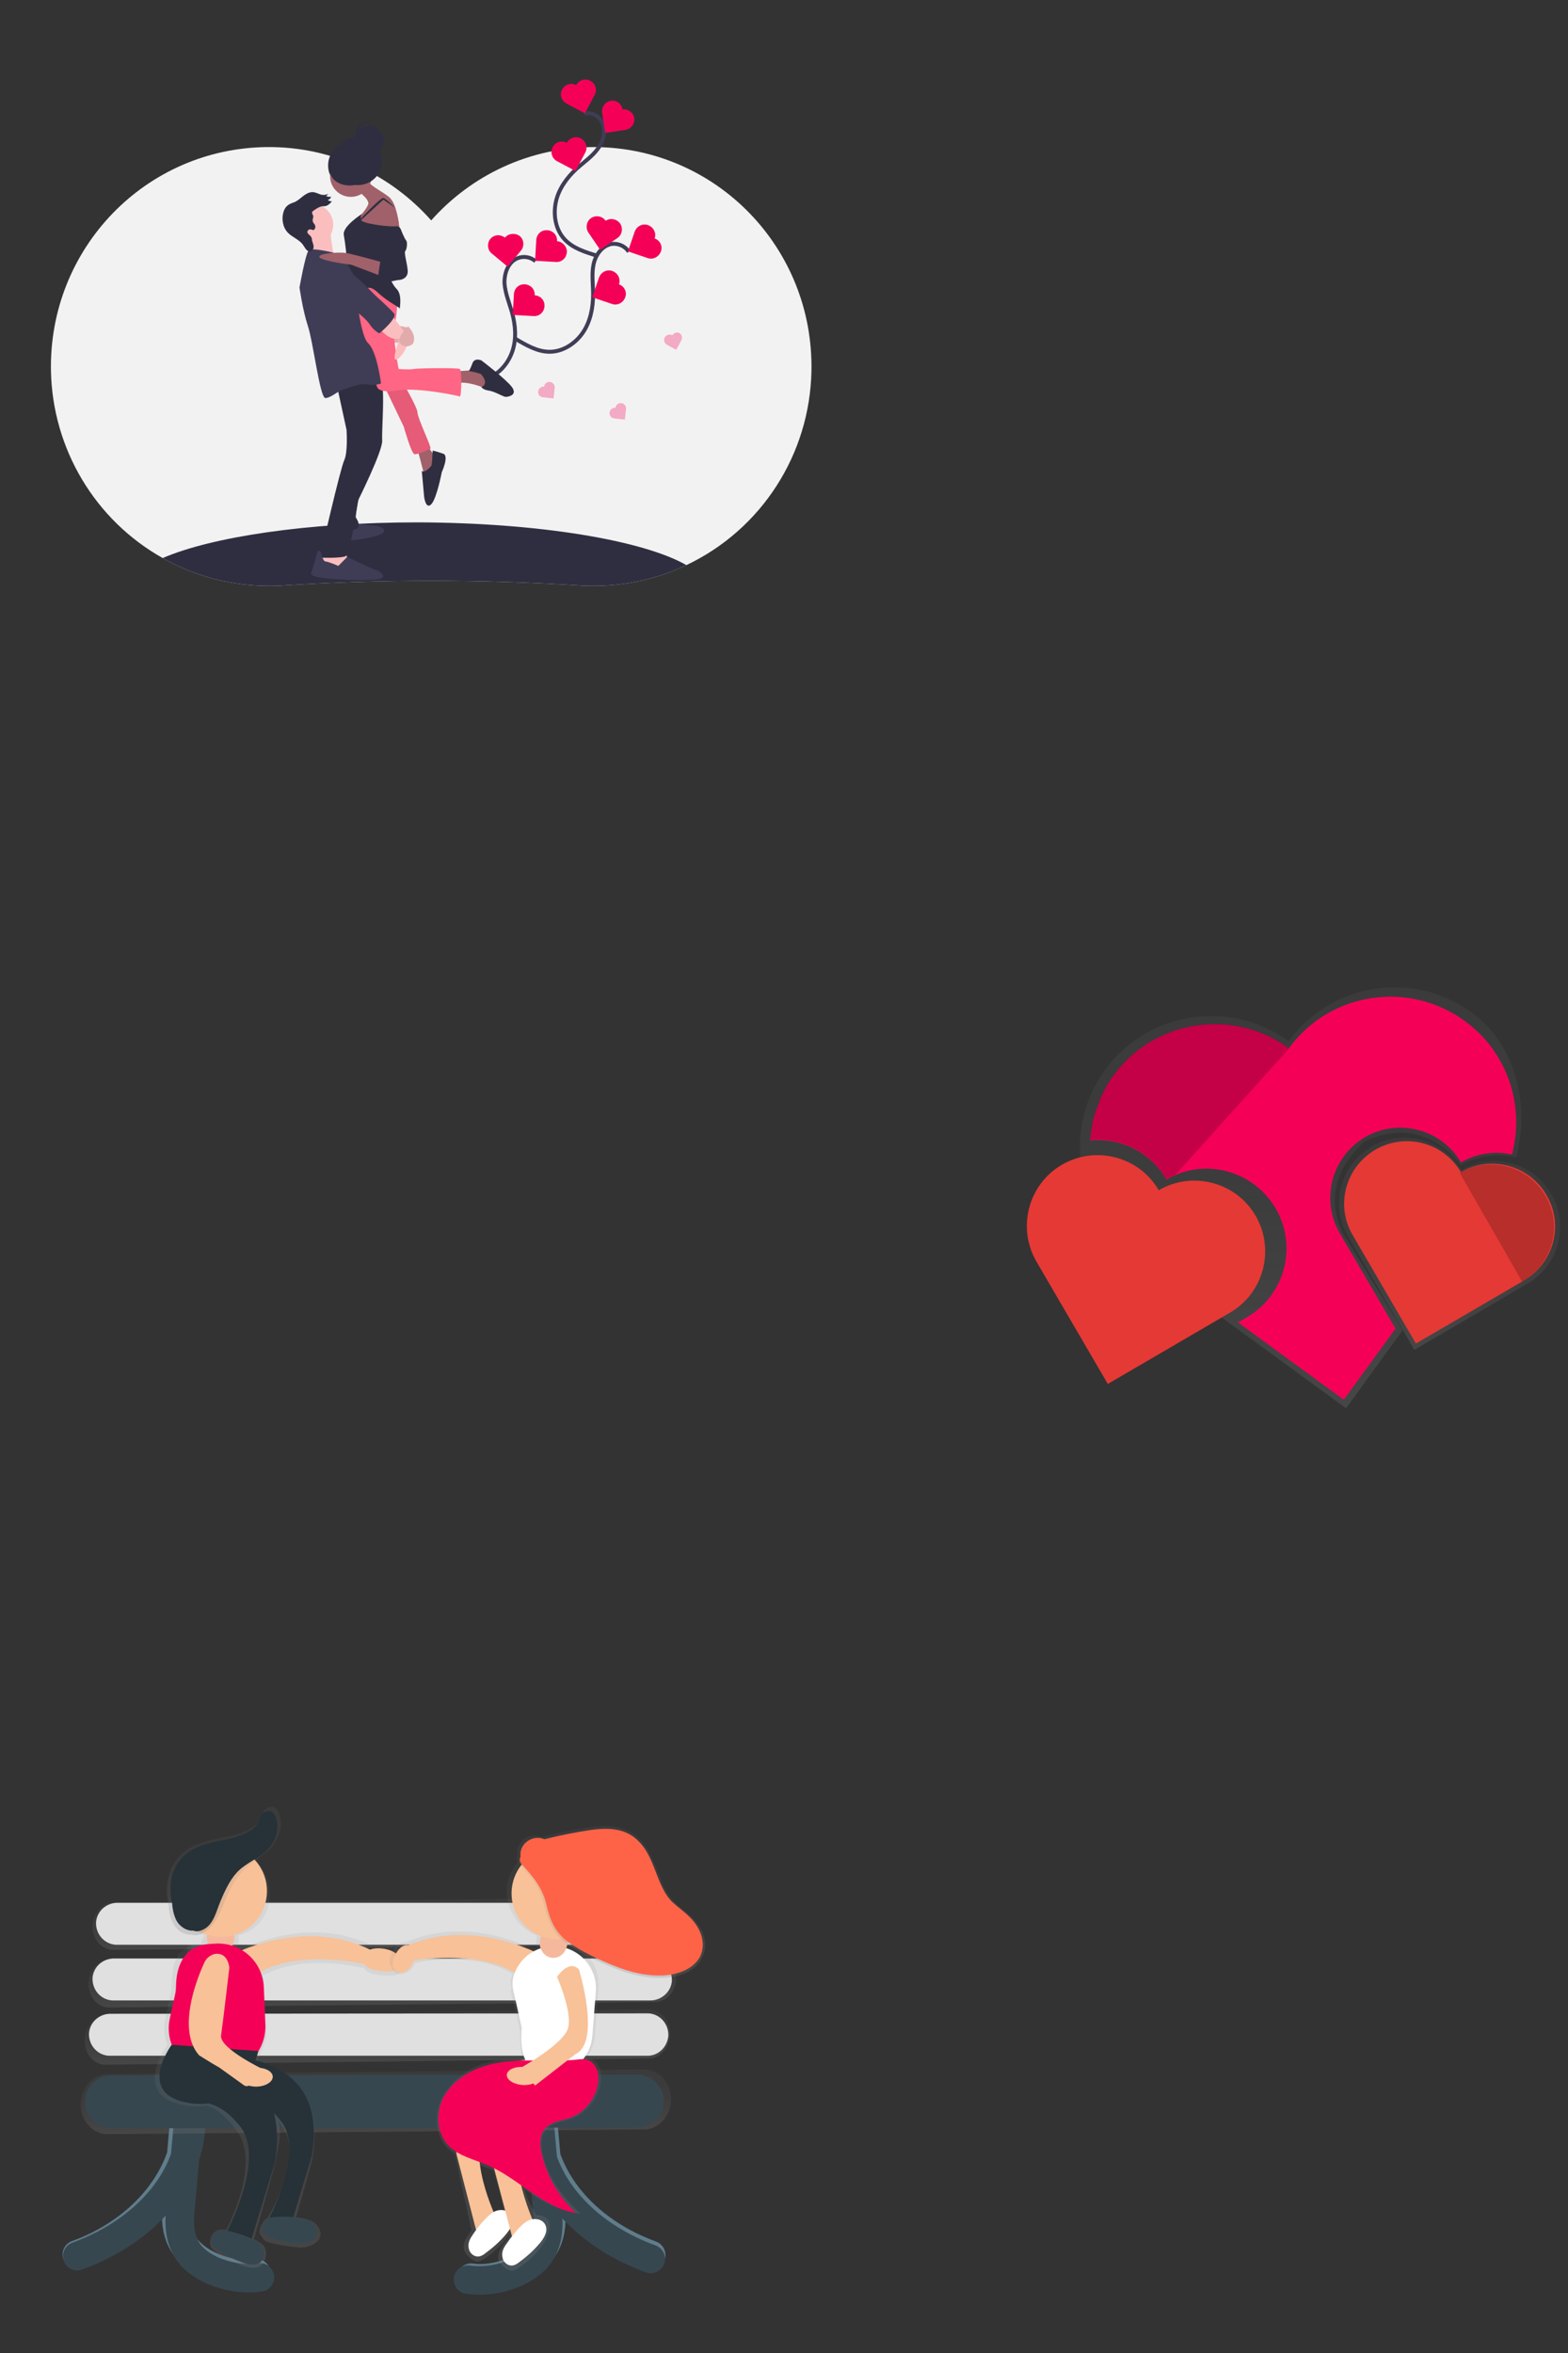<?xml version="1.0" encoding="utf-8"?>
<!-- Generator: Adobe Illustrator 23.0.3, SVG Export Plug-In . SVG Version: 6.00 Build 0)  -->
<svg version="1.1" id="Layer_1" xmlns="http://www.w3.org/2000/svg" xmlns:xlink="http://www.w3.org/1999/xlink" x="0px" y="0px"
	 viewBox="0 0 400 600" style="enable-background:new 0 0 400 600;" xml:space="preserve">
<rect x="0" y="0" width="400" height="600" fill="#333333" stroke="none"/>
<style type="text/css">
	.st0{fill:#F2F2F2;}
	.st1{fill:#2F2E41;}
	.st2{fill:none;stroke:#3F3D56;stroke-miterlimit:10;}
	.st3{fill:#F50057;}
	.st4{fill:#FBBEBE;}
	.st5{opacity:0.1;enable-background:new    ;}
	.st6{fill:#3F3D56;}
	.st7{fill:#A0616A;}
	.st8{fill:#FF6584;}
	.st9{opacity:0.3;}
	.st10{fill:none;stroke:#607D8B;stroke-width:7.29;stroke-linecap:round;stroke-miterlimit:10;}
	.st11{fill:none;stroke:#37474F;stroke-width:7.29;stroke-linecap:round;stroke-miterlimit:10;}
	.st12{fill:url(#SVGID_1_);}
	.st13{fill:url(#SVGID_2_);}
	.st14{fill:#37474F;}
	.st15{fill:url(#SVGID_3_);}
	.st16{fill:url(#SVGID_4_);}
	.st17{fill:url(#SVGID_5_);}
	.st18{fill:#E0E0E0;}
	.st19{fill:url(#SVGID_6_);}
	.st20{fill:url(#SVGID_7_);}
	.st21{fill:#F5B89C;}
	.st22{fill:#F8C198;}
	.st23{fill:#263238;}
	.st24{fill:url(#SVGID_8_);}
	.st25{fill:url(#SVGID_9_);}
	.st26{fill:#FFFFFF;}
	.st27{fill:url(#SVGID_10_);}
	.st28{fill:#FF6347;}
	.st29{fill:url(#SVGID_11_);}
	.st30{fill:url(#SVGID_12_);}
	.st31{fill:#E53935;}
	.st32{opacity:0.2;enable-background:new    ;}
</style>
<path class="st0" d="M207,94.6c-0.4,21.2-12.7,40.4-31.9,49.5c-7.4,3.5-15.5,5.3-23.6,5.3c-1.2,0-2.3,0-3.5-0.1
	c-25.3-1.6-50.6-1.6-75.9,0c-1.2,0.1-2.3,0.1-3.5,0.1c-9.5,0-18.8-2.4-27.1-7.1c-17.3-9.7-28.1-27.9-28.5-47.7
	c-0.6-31.3,24.2-56.9,55.3-57.1c16.6-0.1,31.5,7.2,41.7,18.7c10.2-11.5,25.1-18.7,41.7-18.7C182.8,37.7,207.6,63.3,207,94.6z"/>
<path class="st1" d="M175.1,144.1c-7.4,3.5-15.5,5.3-23.6,5.3c-1.2,0-2.3,0-3.5-0.1c-25.3-1.6-50.6-1.6-75.9,0
	c-1.2,0.1-2.3,0.1-3.5,0.1c-9.5,0-18.8-2.4-27.1-7.1c12.5-5.4,36.9-9.1,65-9.1C137.6,133.3,164.1,137.8,175.1,144.1z"/>
<path class="st2" d="M136.6,66.6c-1.3-1.1-3.1-1.4-4.7-0.7c-2.3,1-3.3,3.8-3.2,6.4c0.2,2.5,1.2,4.9,1.9,7.3c0.9,3.3,1.2,6.8,0.1,10
	c-1.1,3.2-3.6,6.1-6.9,7c-3,0.8-6.3,0-9.3-0.8"/>
<path class="st3" d="M142.1,61.5c0.1-1.5-1-2.7-2.5-2.8c-1.5-0.1-2.7,1-2.8,2.5c0,0,0,0,0,0l-0.3,5.3l5.3,0.3c1.5,0.1,2.7-1,2.8-2.5
	C144.7,62.9,143.5,61.6,142.1,61.5L142.1,61.5z"/>
<path class="st3" d="M136.4,75.3c0.1-1.5-1-2.7-2.5-2.8c-1.5-0.1-2.7,1-2.8,2.5l-0.3,5.3l5.3,0.3c1.5,0.1,2.7-1,2.8-2.5
	C139,76.6,137.9,75.4,136.4,75.3L136.4,75.3z"/>
<path class="st3" d="M128.8,60.6c-1.1-0.9-2.8-0.8-3.7,0.3c-0.9,1.1-0.8,2.8,0.3,3.7c0,0,0,0,0,0l4.1,3.4l3.4-4.1
	c0.9-1.1,0.8-2.8-0.3-3.7C131.4,59.3,129.7,59.5,128.8,60.6L128.8,60.6z"/>
<path class="st2" d="M160.4,64.2c-0.9-1.4-2.6-2.2-4.3-2c-2.5,0.4-4.2,2.8-4.7,5.3c-0.5,2.5-0.1,5-0.1,7.6c0,3.4-0.7,6.9-2.6,9.7
	c-1.9,2.8-5.1,4.9-8.5,4.9c-3.1,0-6-1.7-8.7-3.3"/>
<path class="st3" d="M167,60.8c0.5-1.4-0.3-2.9-1.7-3.4c-1.4-0.5-2.9,0.3-3.4,1.7l-1.7,5l5,1.7c1.4,0.5,2.9-0.3,3.4-1.7
	C169.1,62.8,168.4,61.3,167,60.8L167,60.8z"/>
<path class="st3" d="M157.9,72.5c0.5-1.4-0.3-2.9-1.7-3.4c-1.4-0.5-2.9,0.3-3.4,1.7l-1.7,5l5,1.7c1.4,0.5,2.9-0.3,3.4-1.7
	C160,74.5,159.3,73,157.9,72.5z"/>
<path class="st3" d="M154.5,56.3c-0.8-1.2-2.5-1.5-3.7-0.7c-1.2,0.8-1.5,2.5-0.7,3.7c0,0,0,0,0,0l3,4.4l4.4-3
	c1.2-0.8,1.5-2.5,0.7-3.7C157.3,55.8,155.7,55.5,154.5,56.3L154.5,56.3z"/>
<path class="st2" d="M149,28.9c1.7-0.3,3.4,0.4,4.3,1.8c1.4,2.1,0.8,5-0.7,7.1c-1.5,2.1-3.6,3.5-5.5,5.2c-2.5,2.3-4.6,5.2-5.3,8.5
	s-0.1,7,2.2,9.5c2.1,2.3,5.3,3.3,8.3,4.2"/>
<path class="st3" d="M147,21.7c0.7-1.3,2.3-1.8,3.6-1.1c1.3,0.7,1.8,2.3,1.1,3.6c0,0,0,0,0,0l-2.5,4.7l-4.7-2.5
	c-1.3-0.7-1.8-2.3-1.1-3.6C144.1,21.5,145.7,21,147,21.7z"/>
<path class="st3" d="M144.6,36.4c0.7-1.3,2.3-1.8,3.6-1.1c1.3,0.7,1.8,2.3,1.1,3.6c0,0,0,0,0,0l-2.5,4.7l-4.7-2.5
	c-1.3-0.7-1.8-2.3-1.1-3.6C141.7,36.2,143.3,35.7,144.6,36.4z"/>
<path class="st3" d="M158.8,27.9c1.4-0.2,2.8,0.8,3,2.2c0.2,1.4-0.8,2.8-2.2,3c0,0,0,0,0,0l-5.2,0.8l-0.8-5.2
	c-0.2-1.4,0.8-2.8,2.2-3C157.2,25.4,158.6,26.5,158.8,27.9L158.8,27.9z"/>
<rect x="98.9" y="84.9" class="st4" width="4.9" height="2.5"/>
<rect x="98.9" y="84.9" class="st5" width="4.9" height="2.5"/>
<circle class="st1" cx="89.9" cy="42.2" r="6.2"/>
<path class="st4" d="M104.1,83.6c0,0-1.9-0.6-2.3-0.4c-0.4,0.2,1.4,1.8,1.4,1.8L104.1,83.6z"/>
<path class="st5" d="M104.1,83.6c0,0-1.9-0.6-2.3-0.4c-0.4,0.2,1.4,1.8,1.4,1.8L104.1,83.6z"/>
<path class="st6" d="M90.6,133.5c0,0,4.5,0.6,5.3,0.6c0.8,0,2.9,0.8,1.8,1.8c-1.2,1-8.6,2.3-9.6,1.8c-1-0.6-2.3-2.3-1.4-2.5
	C87.7,134.9,90.6,133.5,90.6,133.5z"/>
<polygon class="st4" points="82.6,140.8 81,143.5 83,144.5 86.7,145.2 88.7,142.7 87.9,139.8 "/>
<path class="st1" d="M92.9,120.7c0,0-2.5,10.7-2.1,11.3c0.4,0.6,1.2,2.1,0.4,2.7c-0.8,0.6-3.9,0.8-3.9,0.8l1-5.7l1.4-6.8L92.9,120.7
	z"/>
<path class="st1" d="M85.9,98.1l2.5,11.5c0,0,0.4,5.7-0.6,7.8c-1,2.1-6.2,24.8-6.2,24.8s5.5,0.2,6.6-0.4c1.2-0.6,3.1-14.1,3.1-14.1
	s6.4-12.8,6.2-15.4c-0.2-2.5,1-15.4-0.7-16.4C95.3,94.9,85.9,98.1,85.9,98.1z"/>
<path class="st6" d="M86.3,144.3l2.3-2.3c0,0,6.2,3.1,7.2,3.3c1,0.2,3.1,1.8,1,2.3c-2.1,0.6-10.1,0.2-12.1,0
	c-1.9-0.2-5.8-0.4-5.3-1.6s1.6-5.3,1.6-5.3s0.5-0.7,0.9,0.2c0.3,1,0.5,2.3,1.3,2.3C84,143.3,86.3,144.3,86.3,144.3z"/>
<path class="st7" d="M116.3,94.7l5.5-0.4l3.7,1.9l-0.4,2.3l-1.6,0.4c0,0-4.3-1.8-6.8-1.2S116.3,94.7,116.3,94.7z"/>
<path class="st1" d="M122.8,95.5c0,0,2.1,2.3,0,3.2c0,0,0.4,0.7,1.9,0.9s3.7,1.6,4.3,1.6s3.1-0.4,1.6-2.5c-1.6-2.1-7.8-6.8-7.8-6.8
	s-1.8-0.8-2.3,0.8c-0.6,1.6-0.9,1.9-0.9,1.9S122.4,95.1,122.8,95.5z"/>
<path class="st7" d="M106.4,114.2c0,0,1.8,6.6,1.8,7s2.3-1.6,2.3-1.6l0.4-3.5c0,0-1.6-1.6-1.6-2.5
	C109.3,112.7,106.4,114.2,106.4,114.2z"/>
<path class="st1" d="M109.9,118.9c0,0-1.4,1.8-2.3,1.2l0.6,6.6c0,0,0.4,3.3,1.8,1.9c1.4-1.4,2.7-8.2,2.7-8.2s1.9-4.1,0.4-4.7
	c-0.9-0.3-1.8-0.6-2.7-0.8C110.3,115,110.3,119.1,109.9,118.9z"/>
<path class="st8" d="M97.2,96.7l5.8,12.1c0,0,1.9,6.8,2.7,7c0.8,0.2,3.7-1.2,4.1-1.4c0.4-0.2-3.3-7.8-3.3-9.2s-4.5-9-4.5-9
	L97.2,96.7z"/>
<path class="st5" d="M97.2,96.7l5.8,12.1c0,0,1.9,6.8,2.7,7c0.8,0.2,3.7-1.2,4.1-1.4c0.4-0.2-3.3-7.8-3.3-9.2s-4.5-9-4.5-9
	L97.2,96.7z"/>
<path class="st8" d="M101.3,75.6c0,0,0.2,4.1-0.6,6.8c-0.8,2.7,1,11.7,1,11.7s2.9,0.2,3.7,0c0.8-0.2,11.3-0.4,11.9,0
	c0.6,0.4,0.4,7.2,0,7c-0.4-0.2-10.5-2.3-15.4-1.6c-4.9,0.8-5.5-0.4-5.7-0.8c-0.2-0.4-3.5-10.9-3.5-10.9l-1.2-5.1L90,77.4l1-5.3
	L101.3,75.6z"/>
<circle class="st7" cx="89.5" cy="44.9" r="5.3"/>
<circle class="st4" cx="79.7" cy="57.3" r="5.3"/>
<path class="st7" d="M91,48.5c0,0,3.5,2.3,2.9,3.7c-0.6,1.4-2.1,2.9-2.1,2.9l-0.2,2.1l2.9,1l7.4,0.4c0,0-0.4-6.6-2.7-8.4
	c-2.3-1.8-5.1-2.9-5.5-4.5S91,48.5,91,48.5z"/>
<path class="st7" d="M100.7,53.3c-1.3-2.4-4.9-2.1-5.6,0.5c-0.2,0.6-0.1,1.3,0.2,1.9c1.4,2.3,2.3,4.1,2.3,4.1l4.3-0.4
	C101.9,59.5,102,55.8,100.7,53.3z"/>
<path class="st1" d="M92.4,54.5c0,0-5.1,3.2-4.7,5.4s0.8,5.8,0.8,7.2s1.4,5.7,3.3,6.4c1.9,0.8,1.9-1.4,4.7,1.2s5.7,3.7,5.5,4.1
	c-0.2,0.4,0.8-3.5-0.8-5.1s-3.3-6-1.8-8c1.6-1.9,2.9-7,2.9-7s-0.2-1.2-1.4-1c-1.2,0.2-8.4-0.6-8.8-1.6C91.9,55.6,92,54.9,92.4,54.5z
	"/>
<path class="st1" d="M91.7,56.1c0,0,5.4-5.8,6.1-5.6c0.8,0.2,3,2.5,3,2.5l-3-2.1l-6.1,5.6V56.1z"/>
<path class="st4" d="M84.2,58.3c0,0,0.7,7.9,1.7,8.6c1,0.7-7.6,0.5-7.6,0.5s1.9-6,0.8-6.8C77.9,59.8,84.2,58.3,84.2,58.3z"/>
<path class="st6" d="M86.1,64.7c0,0-6.6-1.8-7.4-0.8c-0.8,1-2.3,9.4-2.3,9.4s0.8,5.7,2.1,9.7c1.4,4.1,3.1,18.5,4.5,18.5
	s3.7-2.1,4.3-2.1s4.1-1.8,6.2-1.4c1.2,0.2,2.5,0.2,3.7-0.2c0,0-1-8.2-3.3-10.3c-2.3-2.1-3.5-17-3.5-17S87.1,64.3,86.1,64.7z"/>
<path class="st4" d="M96.3,83.2c0,0,2.2,3,4.4,3.2l1.2,0c0,0-1.9,5.1-1,5.3c1,0.2,3.9-3.7,2.9-5.8c-1-2.1-3.9-5.5-3.9-5.5L96.3,83.2
	z"/>
<path class="st4" d="M104.1,83.2c0,0-3.3,3.1-1.9,4.5c1.4,1.4,3.1,0,3.1,0S106.6,85.8,104.1,83.2z"/>
<path class="st5" d="M104.1,83.2c0,0-3.3,3.1-1.9,4.5c1.4,1.4,3.1,0,3.1,0S106.6,85.8,104.1,83.2z"/>
<circle class="st1" cx="91.3" cy="41" r="6.2"/>
<circle class="st1" cx="94.2" cy="35.8" r="3.7"/>
<path class="st1" d="M91.3,34.6c0-1.9,1.4-3.5,3.3-3.7c-0.1,0-0.3,0-0.4,0c-2,0-3.7,1.7-3.7,3.7c0,2,1.7,3.7,3.7,3.7
	c0.1,0,0.3,0,0.4,0C92.7,38.1,91.3,36.5,91.3,34.6z"/>
<ellipse class="st1" cx="89.2" cy="43.6" rx="5" ry="3.7"/>
<path class="st1" d="M79.9,55.4c-0.1,0.4-0.2,0.7-0.1,1.1c0.1,0.3,0.3,0.5,0.5,0.8c0.3,0.5,0.1,1.2-0.4,1.4c-0.3-0.2-0.6-0.2-1-0.2
	c-0.3,0.1-0.5,0.4-0.5,0.7c0.1,0.5,0.6,0.7,0.9,1.1c0.2,0.3,0.3,0.6,0.3,1c0.1,0.5,0.4,1,0.4,1.6c0,0.5-0.2,1.1-0.8,1.2
	c-0.4,0.1-0.9-0.2-1.2-0.6c-0.3-0.4-0.5-0.8-0.8-1.2c-0.9-1.2-2.6-1.8-3.7-2.9c-1.4-1.4-1.7-3.6-1.2-5.3c0.2-0.7,0.6-1.4,1.2-1.8
	c0.6-0.5,1.5-0.6,2.1-1c0.7-0.4,1.3-1,2-1.5s1.5-0.9,2.4-0.8c0.6,0.1,1.2,0.4,1.8,0.6c0.7,0.2,1.4,0.1,2-0.2l-0.6,0.6
	c0.4,0.2,0.9,0.2,1.3,0.2c-0.2,0.4-0.5,0.7-0.9,0.8c0.3,0.2,0.7,0.4,1.1,0.3c-0.4,0.5-0.9,1-1.5,1.2c-0.3,0.1-0.7,0.1-1,0.1
	c-0.7,0.1-1.3,0.5-1.9,0.9c-0.3,0.2-0.7,0.4-0.7,0.8C79.7,54.7,80,55,79.9,55.4z"/>
<path class="st6" d="M82.2,66.7c0,0-1.8,6.4,1.4,7.8s9.6,6.4,10.7,8.2c1.2,1.8,2.5,2.3,2.5,2.3s4.7-3.9,3.7-5.1
	c-1-1.2-4.9-4.7-4.9-4.7S85.7,64.5,82.2,66.7z"/>
<path class="st7" d="M97.6,66.9c0,0-7.2-2-9.3-2.4c-2.2-0.3-7.8,0.2-6.7,1.2c1.2,1,8,1.8,8,1.8l8.2,3.1L97.6,66.9z"/>
<path class="st1" d="M97.6,58.9c0,0,0.6,3.9,0.6,5.3c0,1.4,1,2.5,0.2,2.5c-0.8,0-1.4-0.8-1.4,0c0,0.8-1.2,5.5,0,5.5
	c1.2,0,4.1-0.8,4.7-0.8c0.6,0,2.5-0.4,2.3-2.5c-0.2-2.1-1-4.5-0.6-4.9c0.4-0.4,0.6-2.3,0.2-2.7c-0.4-0.4-1.4-2.9-1.4-2.9L97.6,58.9z
	"/>
<g class="st9">
	<path class="st3" d="M138.8,98.6c-0.7-0.1-1.4,0.4-1.5,1.2s0.4,1.4,1.2,1.5c0,0,0,0,0,0l2.7,0.3l0.3-2.7c0.1-0.7-0.4-1.4-1.2-1.5
		C139.6,97.3,138.9,97.8,138.8,98.6C138.8,98.6,138.8,98.6,138.8,98.6z"/>
</g>
<g class="st9">
	<path class="st3" d="M171.5,85.5c-0.7-0.4-1.5-0.1-1.9,0.5c-0.4,0.7-0.1,1.5,0.5,1.9l2.4,1.3l1.3-2.4c0.4-0.7,0.1-1.5-0.5-1.9
		C172.7,84.6,171.9,84.9,171.5,85.5C171.5,85.5,171.5,85.5,171.5,85.5L171.5,85.5z"/>
</g>
<g class="st9">
	<path class="st3" d="M157,104c-0.7-0.1-1.4,0.4-1.5,1.2c-0.1,0.7,0.4,1.4,1.2,1.5c0,0,0,0,0,0l2.7,0.3l0.3-2.7
		c0.1-0.7-0.4-1.4-1.2-1.5S157.1,103.3,157,104C157,104,157,104,157,104z"/>
</g>
<path class="st10" d="M166.1,575c-19.5-7.1-30.5-23.3-28-38.9l2.3,25.6c0.4,3.9,0.6,8-1.9,11.7c-3.2,4.6-11.2,8.4-18.3,7.4"/>
<path id="ffeed91e-fa36-4069-908b-8d6c36340b34" class="st11" d="M166,576c-19.5-7.1-31.2-22.9-28.7-38.5l2.3,25.6
	c0.4,3.9,0.6,8-1.9,11.7c-3.2,4.6-11.2,7.5-18.3,6.5"/>
<g>
	
		<linearGradient id="SVGID_1_" gradientUnits="userSpaceOnUse" x1="309.141" y1="-59.37" x2="310.205" y2="-8.66" gradientTransform="matrix(1.461 2.665874e-02 -3.368154e-02 -1.004 -403.606 468.111)">
		<stop  offset="0" style="stop-color:#808080;stop-opacity:0.25"/>
		<stop  offset="0.54" style="stop-color:#808080;stop-opacity:0.12"/>
		<stop  offset="1" style="stop-color:#808080;stop-opacity:0.1"/>
	</linearGradient>
	<path class="st12" d="M45.3,534.7l3.2-48.5c0-0.6,0.5-1,1.1-0.9l4.3,0.3c0.6,0,1,0.5,0.9,1.1l-3.2,48.5c0,0.6-0.5,1-1.1,0.9
		l-4.3-0.3C45.7,535.7,45.3,535.3,45.3,534.7z"/>
</g>
<g>
	
		<linearGradient id="SVGID_2_" gradientUnits="userSpaceOnUse" x1="434.851" y1="-62.319" x2="435.75" y2="-11.607" gradientTransform="matrix(1.362 2.004877e-02 -2.370341e-02 -1.004 -453.962 464.767)">
		<stop  offset="0" style="stop-color:#808080;stop-opacity:0.25"/>
		<stop  offset="0.54" style="stop-color:#808080;stop-opacity:0.12"/>
		<stop  offset="1" style="stop-color:#808080;stop-opacity:0.1"/>
	</linearGradient>
	<path class="st13" d="M135.1,535.1l3.2-48.5c0-0.6,0.5-1,1.1-0.9l3.9,0.3c0.6,0,1,0.5,0.9,1.1l-3.2,48.5c0,0.6-0.5,1-1.1,0.9
		l-3.9-0.3C135.5,536.2,135,535.7,135.1,535.1z"/>
</g>
<path class="st10" d="M19.6,574.9c19.5-7.1,30.4-23.8,27.9-39.5l-2.3,25.6c-0.4,3.9-0.6,8,1.9,11.7c3.2,4.6,11.2,8,18.3,7"/>
<path class="st14" d="M50.5,486.6l2.3,0.2c0.6,0,1,0.5,0.9,1.1l-3.2,48.5c0,0.6-0.5,1-1.1,0.9l-2.3-0.2c-0.6,0-1-0.5-0.9-1.1
	l3.2-48.5C49.5,487,50,486.6,50.5,486.6z"/>
<path class="st14" d="M140.3,487l2.3,0.2c0.6,0,1,0.5,0.9,1.1l-3.2,48.5c0,0.6-0.5,1-1.1,0.9l-2.3-0.2c-0.6,0-1-0.5-0.9-1.1
	l3.2-48.5C139.2,487.4,139.7,487,140.3,487z"/>
<path class="st11" d="M19.7,575.3c19.5-7.1,31.2-22.9,28.7-38.5l-2.3,25.7c-0.4,3.9-0.6,8,1.9,11.7c3.2,4.6,11.2,7.5,18.3,6.5"/>
<g id="ae53b15a-0666-42c7-9774-0b75586f7fb1">
	
		<linearGradient id="SVGID_3_" gradientUnits="userSpaceOnUse" x1="260.243" y1="36.694" x2="260.243" y2="47.373" gradientTransform="matrix(1.01 -1.000000e-02 1.000000e-02 -1.14 -165.07 541.12)">
		<stop  offset="0" style="stop-color:#808080;stop-opacity:0.25"/>
		<stop  offset="0.54" style="stop-color:#808080;stop-opacity:0.12"/>
		<stop  offset="1" style="stop-color:#808080;stop-opacity:0.1"/>
	</linearGradient>
	<path class="st15" d="M167.1,496l-138.5,1.2c-3-0.2-5.2-3.1-5-6.4l0,0c0.2-3.3,2.8-5.9,5.8-5.7l138.5-1.2c3,0.2,5.2,3.1,5,6.4l0,0
		C172.6,493.7,170,496.3,167.1,496z"/>
</g>
<g id="f836891e-0226-4d83-80e6-73012d451be6">
	
		<linearGradient id="SVGID_4_" gradientUnits="userSpaceOnUse" x1="261.128" y1="23.785" x2="261.128" y2="34.456" gradientTransform="matrix(1.01 -1.000000e-02 1.000000e-02 -1.16 -166.47 541.35)">
		<stop  offset="0" style="stop-color:#808080;stop-opacity:0.25"/>
		<stop  offset="0.54" style="stop-color:#808080;stop-opacity:0.12"/>
		<stop  offset="1" style="stop-color:#808080;stop-opacity:0.1"/>
	</linearGradient>
	<path class="st16" d="M166.7,510.5l-139.1,1.4c-3-0.2-5.2-3.1-5-6.5l0,0c0.2-3.4,2.8-6,5.8-5.8l139.1-1.4c3,0.2,5.2,3.1,5,6.5l0,0
		C172.3,508.1,169.7,510.7,166.7,510.5z"/>
</g>
<g id="fbf5f82d-c22e-4678-ae3c-b7c3ab00a8a7">
	
		<linearGradient id="SVGID_5_" gradientUnits="userSpaceOnUse" x1="256.891" y1="10.671" x2="256.891" y2="21.35" gradientTransform="matrix(1.01 -1.000000e-02 1.000000e-02 -1.18 -163.35 540.95)">
		<stop  offset="0" style="stop-color:#808080;stop-opacity:0.25"/>
		<stop  offset="0.54" style="stop-color:#808080;stop-opacity:0.12"/>
		<stop  offset="1" style="stop-color:#808080;stop-opacity:0.1"/>
	</linearGradient>
	<path class="st17" d="M165.1,524.9l-138.5,1.6c-3-0.2-5.2-3.2-5-6.6l0,0c0.2-3.5,2.8-6.1,5.8-5.9l138.5-1.6c3,0.2,5.2,3.2,5,6.6
		l0,0C170.7,522.4,168.1,525.1,165.1,524.9z"/>
</g>
<g>
	<path class="st18" d="M166.6,495.9l-137.1,0c-2.9-0.2-5.1-2.7-5-5.7l0,0c0.2-2.9,2.7-5.1,5.7-5l137.1,0c2.9,0.2,5.1,2.7,5,5.7l0,0
		C172.1,493.8,169.6,496,166.6,495.9z"/>
</g>
<g id="c03422b0-2e71-4490-8192-410f1daf55aa">
	<path class="st18" d="M165.7,510.1l-137.1,0c-2.9-0.2-5.1-2.7-5-5.7l0,0c0.2-2.9,2.7-5.1,5.7-5l137.1,0c2.9,0.2,5.1,2.7,5,5.7l0,0
		C171.2,508,168.6,510.2,165.7,510.1z"/>
</g>
<g>
	<path class="st18" d="M164.8,524.2l-137.1,0c-2.9-0.2-5.1-2.7-5-5.7l0,0c0.2-2.9,2.7-5.1,5.7-5l137.1-0.1c2.9,0.2,5.1,2.7,5,5.7
		l0,0C170.2,522.2,167.7,524.4,164.8,524.2z"/>
</g>
<g>
	
		<linearGradient id="SVGID_6_" gradientUnits="userSpaceOnUse" x1="259.631" y1="-23.639" x2="259.631" y2="-9.811" gradientTransform="matrix(1.02 -1.000000e-02 1.000000e-02 -1.13 -168.77 519.67)">
		<stop  offset="0" style="stop-color:#808080;stop-opacity:0.25"/>
		<stop  offset="0.54" style="stop-color:#808080;stop-opacity:0.12"/>
		<stop  offset="1" style="stop-color:#808080;stop-opacity:0.1"/>
	</linearGradient>
	<path class="st19" d="M163.8,543L27,544.2c-3.8-0.3-6.7-3.9-6.4-8.1l0,0c0.3-4.2,3.6-7.5,7.4-7.2l136.8-1.2
		c3.8,0.3,6.7,3.9,6.4,8.1l0,0C170.9,540,167.6,543.3,163.8,543z"/>
</g>
<path id="b140f40c-a8b2-4956-ad2e-452fd03b260d" class="st14" d="M162.1,542.5l-134.1,0.2c-3.7-0.3-6.6-3.5-6.3-7.2l0,0
	c0.3-3.7,3.5-6.6,7.2-6.3l134.1-0.2c3.7,0.3,6.6,3.5,6.3,7.2l0,0C169.1,539.9,165.8,542.7,162.1,542.5z"/>
<linearGradient id="SVGID_7_" gradientUnits="userSpaceOnUse" x1="227.172" y1="-94.885" x2="227.172" y2="12.592" gradientTransform="matrix(1 0 0 -1 -155.85 483.21)">
	<stop  offset="0" style="stop-color:#808080;stop-opacity:0.25"/>
	<stop  offset="0.54" style="stop-color:#808080;stop-opacity:0.12"/>
	<stop  offset="1" style="stop-color:#808080;stop-opacity:0.1"/>
</linearGradient>
<path class="st20" d="M102.2,497.4c-1.2-1.2-4.7-2-7-1.2c-13.7-6.7-27.1-2-33.2,0.5c-0.7-0.4-0.8,0-1.6-0.3c0.4-0.7,0.6-1.5,0.5-2.3
	c0-0.2,0-0.4-0.1-0.6c5.2-1.5,8.2-5.4,8-11.1c-0.3-6.7-6-12-12.7-11.7c-6.7,0.3-12.6,3.9-12.4,10.6c0.2,5.2,2.7,10.2,7.4,11.7
	c-0.1,0.3,0.9,0,0.9,0.4c0,0.5-0.8,1.7-0.6,2.2c-6,0.4-7.5,4.5-7.6,10.4c0,0.9-0.1,1.7-0.3,2.6l-1.3,6.1c-0.5,2.3-0.3,4.7,0.5,6.8
	c-0.4,0.6-9.5,13.2,4.9,15.4c1.6,0.3,3.3,0.3,5,0c2.4,0.6,4.8,2.4,7.7,6.3c5.9,7.8-0.9,22.1-2.6,25.4c-1-0.2-2.1-0.1-2.9,0.5
	c-0.9,0.6-1.5,2.5-1.1,3.6c0.3,0.7,0.9,1.2,1.6,1.7c2,1.4,4.2,2.5,6.5,3.3c1.7,0.6,3.8,1,5.1-0.3c1.2-1.3,1.4-3.9,0-5.1
	c-0.6-0.5-1.3-1-2.1-1.3l5.1-18.1c1-5.3,2.1-8.4,1.2-11.9c0.7,0.7,0.2,0.3,0.9,1.3c5.7,7.8-3.5,22.8-3.5,22.8l-0.4,0.6
	c-0.5,0.2-0.2,0-0.6,0.4c-0.7,0.9-1.8,2.8-1.1,3.7c0.5,0.6,0.9,1.6,1.6,1.8c2.3,0.8,6,1.3,8.4,1.5c1.8,0.1,4.3-0.7,5.1-2.3
	c0.8-1.6-0.3-3.6-1.9-4.4c-1-0.5-2.5-0.8-4.1-0.9l4.1-14.4c3.3-18.1-7-23.9-13.9-25.5c0.5-1.5,0.7-2.3,0.7-2.3l0,0
	c1.2-2,1.7-4.2,1.6-6.5l-0.7-10.1c-0.1-1.4,0.2-1.7-0.3-2.9c10.4-5.7,24.1-2.3,25.9-1.9c0.5,0.8,1.6,1.3,2.6,1.5
	c1.3,0.3,2.6,0.4,3.9,0.4c1.2,0,2.6-0.3,3.1-1.3C103.3,501.1,103,498.2,102.2,497.4z"/>
<ellipse id="af98023a-ba84-4608-aef0-20973dc13f22" transform="matrix(0.999 -3.908542e-02 3.908542e-02 0.999 -19.274 2.576)" class="st21" cx="56.3" cy="494.2" rx="3.5" ry="3.8"/>
<circle id="b4eed79b-84f5-48c3-8b43-45013965af24" class="st22" cx="56.4" cy="482.2" r="11.7"/>
<path class="st22" d="M58.6,498.7c0,0,18.7-10.2,36.1-1.4l-1.8,3.5c0,0-16.9-4-27.5,2.6L58.6,498.7z"/>
<path class="st3" d="M56.5,528.6l-1.8,0.1c-0.2,0-0.4,0-0.5,0c-7.2,0-12.4-6.9-10.9-13.9l1.3-5.9c0.2-0.8,0.3-1.6,0.3-2.5
	c0.1-5.8,2.6-10.4,8.6-10.7l1.8-0.1c6.4-0.2,11.7,4.7,12,11.1l0.4,9.8C67.8,523,62.8,528.4,56.5,528.6z"/>
<path class="st23" d="M60.4,524.7c0,0,23.6,0.3,19.1,25.1l-6.2,20.6l-4.5-5c0,0,8.7-16.5,3.2-24.1c-5.5-7.5-11.2-5.4-11.2-5.4
	L60.4,524.7z"/>
<path id="ccb820de-2904-4fa6-ba82-eb5ab7edc6f5" class="st23" d="M48,523.6c0,0,27.2,0.4,22,28.2L62.9,575l-5.2-5.6
	c0,0,10.1-18.6,3.7-27s-12.9-6.1-12.9-6.1L48,523.6z"/>
<path class="st23" d="M65.9,523l-22.1-1.6c0,0-9.5,12.8,4.7,14.9S65.9,523,65.9,523z"/>
<g>
	
		<linearGradient id="SVGID_8_" gradientUnits="userSpaceOnUse" x1="212.915" y1="-10.195" x2="212.915" y2="22.474" gradientTransform="matrix(1 0 0 -1 -155.85 483.21)">
		<stop  offset="0" style="stop-color:#808080;stop-opacity:0.25"/>
		<stop  offset="0.54" style="stop-color:#808080;stop-opacity:0.12"/>
		<stop  offset="1" style="stop-color:#808080;stop-opacity:0.1"/>
	</linearGradient>
	<path class="st24" d="M70.9,461.7c-0.8-1.7-3.4-0.9-3.8,0.6c-0.9,3.7-4.9,5.1-8.1,5.8c-3.8,0.9-7.7,1.3-11.1,3.5
		c-5,3.2-6,8.9-4.9,14.2c0.1,1.6,0.4,3.1,1.1,4.5c1,2,2.8,3.1,4.7,3c0.9,0.3,1.9,0.2,3-0.4c2.6-1.4,4.3-5,5.3-7.5
		c1.1-2.8,2.4-5.7,4.5-7.9c2.4-2.7,5.1-3.8,7.6-6.4C71.5,468.4,72.4,464.9,70.9,461.7z"/>
</g>
<path id="d00fa5cc-a731-4142-8ea9-b3c3212fb43d" class="st23" d="M70,462.7c-0.8-1.6-3.2-0.9-3.5,0.6c-0.9,3.4-4.6,4.7-7.6,5.5
	c-3.6,0.8-7.3,1.2-10.4,3.2c-4.7,3-5.7,8.3-4.6,13.3c0.1,1.5,0.4,2.9,1,4.2c0.9,1.8,2.7,2.9,4.4,2.8c0.8,0.3,1.7,0.2,2.8-0.4
	c2.4-1.3,3.1-4.6,4.1-7c1.1-2.6,2.3-5.3,4.2-7.4c2.3-2.5,5.7-3.6,8-6C70.6,469,71.5,465.7,70,462.7z"/>
<path class="st22" d="M52.3,500.1c-2.4,5-7.1,17.7-1.5,24c10.7,6.7,0.8,0,0.8,0l10.6,7.6c0.5,0.4,1.2,0.3,1.6-0.1l3.8-3.7
	c0,0-11.7-5.5-11.2-8.9s2.1-17.2,2.1-17.2s-0.2-3.5-3-3.6C54.3,498.1,52.9,499,52.3,500.1z"/>
<path class="st22" d="M101.2,498.3c0.8,0.8,1.4,2.1,0.9,3.1c-0.5,1-1.9,1.3-3,1.3c-1.3,0-2.5-0.1-3.7-0.4c-1.2-0.3-2.5-0.9-2.7-2
	C91.8,495.7,99.2,496.3,101.2,498.3z"/>
<path class="st14" d="M70.4,565.3c-1.1,0-2.2,0.4-2.9,1.2c-0.7,0.8-0.9,2.1-0.3,3c0.4,0.6,1.2,0.9,1.9,1.1c2.2,0.8,4.5,1.2,6.9,1.4
	c1.7,0.1,3.8-0.1,4.6-1.6c0.8-1.5-0.3-3.5-1.8-4.3C76.8,565.2,72.7,565.2,70.4,565.3z"/>
<path class="st14" d="M58.3,568.9c-1.1-0.3-2.2-0.2-3.2,0.4s-1.5,1.8-1.1,2.8c0.3,0.7,0.9,1.2,1.5,1.6c1.9,1.3,4,2.4,6.3,3.2
	c1.6,0.6,3.7,1,4.9-0.3c1.2-1.3,0.7-3.4-0.6-4.6C64.5,570.6,60.5,569.4,58.3,568.9z"/>
<ellipse transform="matrix(0.999 -3.908542e-02 3.908542e-02 0.999 -20.658 2.963)" class="st22" cx="65.5" cy="529.8" rx="4.1" ry="2.4"/>
<linearGradient id="SVGID_9_" gradientUnits="userSpaceOnUse" x1="282.871" y1="-95.966" x2="282.871" y2="13.552" gradientTransform="matrix(1 0 0 -1 -155.85 483.21)">
	<stop  offset="0" style="stop-color:#808080;stop-opacity:0.25"/>
	<stop  offset="0.54" style="stop-color:#808080;stop-opacity:0.12"/>
	<stop  offset="1" style="stop-color:#808080;stop-opacity:0.1"/>
</linearGradient>
<path class="st25" d="M154.6,482.6c0.5-6.6-4.4-12.4-11.1-12.9c0,0,0,0,0,0c-6.6-0.5-13.7,5.1-14.2,11.7c-0.4,5.3,2.8,10.3,7.8,12.2
	c-0.4,1-0.5,2.1-0.1,3.1c-0.6,0.2-0.6-0.2-1.2,0.1c-6.1-2.7-19-7.3-32.4-1.5c-2-0.5-4.1,3-4,4.9c0,0.8,0.9,2.6,1.6,2.9
	c1.8,1,4.2-0.6,4.9-2.6c2.8-0.5,15.3-2.8,24.9,2.8c-0.2,0.5-0.4,1-0.5,1.5c-0.2,1,0.4,2,0,3l2.2,9.1c0.4,3.1,0,5.7,1,7.9
	c-0.3,0-0.7,0.3-1,0.3c-3.5,0.1-6.4,0.2-9.7,1.3c-4.3,1.5-7.9,4.6-10.1,8.7c-2,4-1.7,9.3,1.3,12.5c0.6,0.6,1.3,1.2,2.1,1.7
	c0,0.3,0.1,0.5,0.1,0.8l4.1,18.7c-0.5,0.6-0.9,1.2-1.2,1.7c-0.6,0.9-1,2.1-0.7,3.2s2.2,3,3.3,3c0.8,0,1.5-0.5,2.1-0.9
	c2-1.4,3.8-3,5.3-4.9c0.4-0.5,0.8-1,1.1-1.6l-0.5,1.3c-0.7,0.9-1.4,1.8-1.8,2.5c-0.6,0.9-1,2.1-0.7,3.2s2.2,2.7,3.3,2.7
	c0.8,0,1.5-0.5,2.1-0.9c2-1.4,3.8-3,5.3-4.9c1.2-1.4,2.9-5.2,2.1-6.8c-0.6-1.2-1.9-1.6-3.2-1.5c-0.9-2.1-2.1-3.1-3-6.7
	c4.5,3.2,8.9,5.5,14.3,6.3c-4.3-4-8-8.7-9.5-14.4c-0.6-2.4-0.9-5.3,0.8-7.2c1.6-1.7,4.2-1.9,6.4-2.7c4-1.4,7.1-5.3,7.5-9.6
	c0.3-3.1-1-5.7-3.8-5.9c1.4-1.7,2.2-3.8,2.3-6l0.9-11.8c0.4-5.1-2.8-9.8-7.7-11.4c0.3-0.8,0.3-1.7,0.1-2.6
	C150.3,492.3,154.2,487.9,154.6,482.6z M129,564.9c-1-0.3-2.1-0.2-3.1,0.2l0,0c-1.1-2.6-3.1-7.9-3.7-13.1c0.7,0.3,1.4,0.5,2.1,0.8
	c0.6,0.2,1.1,0.5,1.7,0.8L129,564.9z"/>
<path id="ca7c05dc-f404-4e8d-be4c-1e094d83bdb3" class="st22" d="M139.4,499.2c0,0-18.3-10.9-36.1-2.8l1.7,3.6c0,0,17-3.3,27.4,3.7
	L139.4,499.2z"/>
<path class="st22" d="M136.6,525.1c0,0-23.6-0.6-20.1,24.4l5.4,20.9l4.7-4.8c0,0-8.1-16.8-2.3-24.2c5.8-7.3,11.4-5,11.4-5
	L136.6,525.1z"/>
<path class="st22" d="M100.2,500.8c0,0.8,0.4,1.6,1.1,2c2.7,1.4,5.5-3.6,4.1-5.7C103.2,493.9,100.1,498.5,100.2,500.8z"/>
<path class="st26" d="M120.3,570.3c-0.6,0.9-1,2-0.7,3.1c0.2,1.1,1.2,2,2.3,2c0.7,0,1.4-0.4,2-0.9c1.9-1.4,3.7-3,5.2-4.8
	c1.1-1.3,2.2-3.1,1.4-4.7c-0.8-1.6-3-1.8-4.5-1C124,565.1,121.5,568.4,120.3,570.3z"/>
<path id="a69cafd2-284f-43ab-88bc-2406ede4d0f3" class="st22" d="M148.5,523.1c0,0-27.2-0.7-23.1,27.4l6.2,23.5l5.4-5.4
	c0,0-9.3-18.9-2.7-27.1c6.6-8.2,13.1-5.6,13.1-5.6L148.5,523.1z"/>
<path class="st26" d="M139.6,529.1L139.6,529.1c5.9,0.4,11-4,11.5-9.9l0.9-11.4c0.4-5.9-4-11-9.9-11.5l0,0c-5.2-0.4-10,3-11.2,8.1
	c-0.2,1-0.2,2,0,2.9l2.2,9.8C132.6,523,133.7,528.7,139.6,529.1z"/>
<ellipse transform="matrix(7.724108e-02 -0.997 0.997 7.724108e-02 -363.616 597.952)" class="st21" cx="141.2" cy="495.4" rx="3.8" ry="3.5"/>
<path id="a5a77078-24df-4f4d-8a14-08c4c7dce91f" class="st3" d="M136,525.4c-4.4,0-8.8,0.2-12.9,1.6c-4.1,1.4-8,4.1-10,7.9
	c-2,3.9-1.7,9,1.3,12.2c2.6,2.7,6.5,3.5,10,5c7.9,3.4,14,10.8,22.5,12.2c-4.2-4-7.2-9-8.6-14.6c-0.6-2.4-0.9-5.2,0.8-7
	c1.5-1.7,4-1.9,6.2-2.6c3.9-1.4,6.9-5.2,7.3-9.3c0.3-3.3-1.3-6.1-4.7-5.7C143.9,525.6,140,525.4,136,525.4z"/>
<path class="st22" d="M147.7,502.2c0,0,5.7,18.5-0.9,21.6l-10.3,8l-3.7-4.5c0,0,10.9-6,12.1-10.1c1.2-4.1-2.8-13.1-2.8-13.1
	S145.1,499.5,147.7,502.2z"/>
<ellipse transform="matrix(7.974522e-02 -0.997 0.997 7.974522e-02 -405.059 620.048)" class="st22" cx="133.3" cy="529.4" rx="2.3" ry="4.1"/>
<path class="st26" d="M128.9,572.6c-0.6,0.9-1,2-0.7,3.1c0.2,1.1,1.2,2,2.3,2c0.7,0,1.4-0.4,2-0.9c1.9-1.4,3.7-3,5.2-4.8
	c1.1-1.3,2.2-3.1,1.4-4.7c-0.8-1.6-3-1.8-4.5-1C132.6,567.4,130.2,570.7,128.9,572.6z"/>
<circle class="st22" cx="142.2" cy="482.8" r="11.7"/>
<g>
	
		<linearGradient id="SVGID_10_" gradientUnits="userSpaceOnUse" x1="311.769" y1="-21.032" x2="311.769" y2="17.552" gradientTransform="matrix(1 0 0 -1 -155.85 483.21)">
		<stop  offset="0" style="stop-color:#808080;stop-opacity:0.25"/>
		<stop  offset="0.54" style="stop-color:#808080;stop-opacity:0.12"/>
		<stop  offset="1" style="stop-color:#808080;stop-opacity:0.1"/>
	</linearGradient>
	<path class="st27" d="M176.5,488.9c-1.4-1.4-3.1-2.5-4.5-4c-1.4-1.5-2.4-3.2-3.2-5.1c-1.5-3.7-2.6-7.6-5.4-10.6
		c-3.4-3.7-8-4-12.7-3.3c-4.2,0.6-8.3,1.4-12.4,2.5c-0.1,0-0.2-0.1-0.3-0.1c-2.3-0.9-5,0.4-5.8,2.7c-0.2,0.6-0.3,1.3-0.2,2
		c-0.3,0.6-0.3,1.4,0.3,2.1c3,3.2,5.5,6.2,6.5,10.6c1,4.1,2.3,7.4,5.8,9.9c3.5,2.5,7.7,4.5,11.7,6.1c4.3,1.8,8.9,2.9,13.6,2.6
		c3.4-0.3,7.3-1.5,9-4.7C181.2,495.8,179.3,491.6,176.5,488.9z"/>
</g>
<path id="f5bb29f6-add4-4074-96f2-ee2c4929409b" class="st28" d="M175.9,488.8c-1.4-1.4-3-2.5-4.4-3.8c-1.4-1.4-2.3-3.1-3.1-4.9
	c-1.5-3.5-2.5-7.4-5.2-10.3c-3.3-3.6-7.7-3.8-12.3-3.2c-4,0.6-8.1,1.4-12,2.4c-0.1,0-0.2-0.1-0.3-0.1c-2.2-0.8-4.8,0.4-5.6,2.6
	c-0.2,0.6-0.3,1.3-0.2,1.9c-0.3,0.6-0.3,1.3,0.3,2c2.9,3.1,5.3,6,6.3,10.3c0.9,3.9,2.2,7.1,5.7,9.6s7.5,4.3,11.4,5.9
	c4.2,1.7,8.7,2.8,13.2,2.5c3.3-0.3,7-1.5,8.8-4.6C180.4,495.5,178.6,491.4,175.9,488.8z"/>
<linearGradient id="SVGID_11_" gradientUnits="userSpaceOnUse" x1="465.161" y1="161.42" x2="465.161" y2="268.847" gradientTransform="matrix(1 0 0 -1 -133.451 520.58)">
	<stop  offset="0" style="stop-color:#808080;stop-opacity:0.25"/>
	<stop  offset="0.535" style="stop-color:#808080;stop-opacity:0.12"/>
	<stop  offset="1" style="stop-color:#808080;stop-opacity:0.1"/>
</linearGradient>
<path class="st29" d="M342.6,314.5c-4.7-9.5-0.9-17.7,5.6-23.5c9-4.2,17.9-2.3,24.4,6.1c4.3-2.5,9.7-3,14.2-2
	c3.4-13,0.2-28.5-11.3-36.9c-15-10.9-35.9-7.6-46.8,7.3c-15-10.9-35.9-7.6-46.8,7.3c-10.9,15-7.6,35.9,7.3,46.8l54.2,39.5l14.4-19.9
	L342.6,314.5z"/>
<linearGradient id="SVGID_12_" gradientUnits="userSpaceOnUse" x1="503.238" y1="176.344" x2="503.238" y2="230.48" gradientTransform="matrix(1 0 0 -1 -133.451 520.58)">
	<stop  offset="0" style="stop-color:#808080;stop-opacity:0.25"/>
	<stop  offset="0.535" style="stop-color:#808080;stop-opacity:0.12"/>
	<stop  offset="1" style="stop-color:#808080;stop-opacity:0.1"/>
</linearGradient>
<path class="st30" d="M372.8,298.4c-4.7-8-14.9-10.7-22.9-6c-8,4.7-10.7,14.9-6,22.9c0,0,0,0,0,0l16.9,28.9l28.9-16.9
	c8-4.7,10.7-14.9,6-22.9C391,296.4,380.8,293.7,372.8,298.4z"/>
<path class="st31" d="M372.7,298.9c-4.5-7.6-14.2-10.2-21.9-5.7c-7.6,4.5-10.2,14.2-5.7,21.8l16.1,27.6l27.6-16.1
	c7.6-4.5,10.2-14.2,5.7-21.8C390.1,297.1,380.3,294.5,372.7,298.9z"/>
<path class="st32" d="M388.5,326.7c7.6-4.5,10.2-14.2,5.7-21.8c-4.4-7.6-14.2-10.2-21.8-5.8l15.9,27.7L388.5,326.7z"/>
<path class="st3" d="M385.7,294.4c-4.4-1-9.1-0.3-13,2c-5-8.5-16-11.4-24.5-6.4c-8.5,5-11.4,15.9-6.4,24.5l14.2,24.3l-13.2,18.1
	l-27-19.7l2.3-1.3c9.7-5.7,13-18.1,7.3-27.8c-5.2-8.8-16.1-12.5-25.5-8.5c-0.8,0.3-1.6,0.7-2.3,1.2c-4-6.9-11.6-10.8-19.5-10
	c0.1-1.6,0.4-3.2,0.7-4.8c0-0.2,0.1-0.4,0.1-0.5c0.2-0.7,0.4-1.4,0.6-2.1c0-0.1,0-0.1,0.1-0.2c0.1-0.3,0.2-0.6,0.3-0.9
	c0.1-0.3,0.3-0.7,0.4-1c0.1-0.2,0.1-0.3,0.2-0.5c0.1-0.2,0.1-0.3,0.2-0.5c0,0,0,0,0,0c0.1-0.2,0.2-0.3,0.2-0.5c0,0,0,0,0-0.1
	c0.1-0.1,0.1-0.3,0.2-0.4c0.1-0.2,0.2-0.3,0.2-0.5c0.2-0.4,0.4-0.7,0.6-1.1c0.1-0.1,0.1-0.3,0.2-0.4c0.1-0.2,0.2-0.3,0.3-0.5
	c0-0.1,0.1-0.1,0.1-0.2c0.2-0.4,0.5-0.8,0.7-1.2c0.1-0.1,0.1-0.2,0.2-0.3c0.1-0.1,0.2-0.2,0.3-0.4c0.1-0.1,0.2-0.3,0.3-0.4
	c10.4-14.3,30.5-17.4,44.8-7c10.4-14.3,30.5-17.4,44.8-7C384.3,268,389.1,281.6,385.7,294.4z"/>
<path class="st31" d="M295.6,303.5c-5-8.6-16.1-11.5-24.7-6.5c-8.6,5-11.5,16.1-6.5,24.7l18.2,31.2l31.2-18.2
	c8.6-5,11.5-16.1,6.5-24.7C315.3,301.4,304.2,298.5,295.6,303.5L295.6,303.5z"/>
<path class="st32" d="M328.9,267.3l-29,32.2c-0.8,0.3-1.6,0.7-2.3,1.2c-4-6.9-11.6-10.8-19.5-10c0.1-1.6,0.4-3.2,0.7-4.8
	c0-0.2,0.1-0.4,0.1-0.5c0.2-0.7,0.4-1.4,0.6-2.1c0-0.1,0-0.1,0.1-0.2c0.1-0.3,0.2-0.6,0.3-0.9c0.1-0.3,0.3-0.7,0.4-1
	c0.1-0.2,0.1-0.3,0.2-0.5c0.1-0.2,0.1-0.3,0.2-0.5c0,0,0,0,0,0c0.1-0.2,0.2-0.3,0.2-0.5c0,0,0,0,0-0.1c0.1-0.1,0.1-0.3,0.2-0.4
	c0.1-0.2,0.2-0.3,0.2-0.5c0.2-0.4,0.4-0.7,0.6-1.1c0.1-0.1,0.1-0.3,0.2-0.4c0.1-0.2,0.2-0.3,0.3-0.5c0-0.1,0.1-0.1,0.1-0.2
	c0.2-0.4,0.5-0.8,0.7-1.2c0.1-0.1,0.1-0.2,0.2-0.3c0.1-0.1,0.2-0.2,0.3-0.4c0.1-0.1,0.2-0.3,0.3-0.4
	C294.5,260,314.5,256.8,328.9,267.3C328.8,267.2,328.8,267.2,328.9,267.3L328.9,267.3z"/>
</svg>
